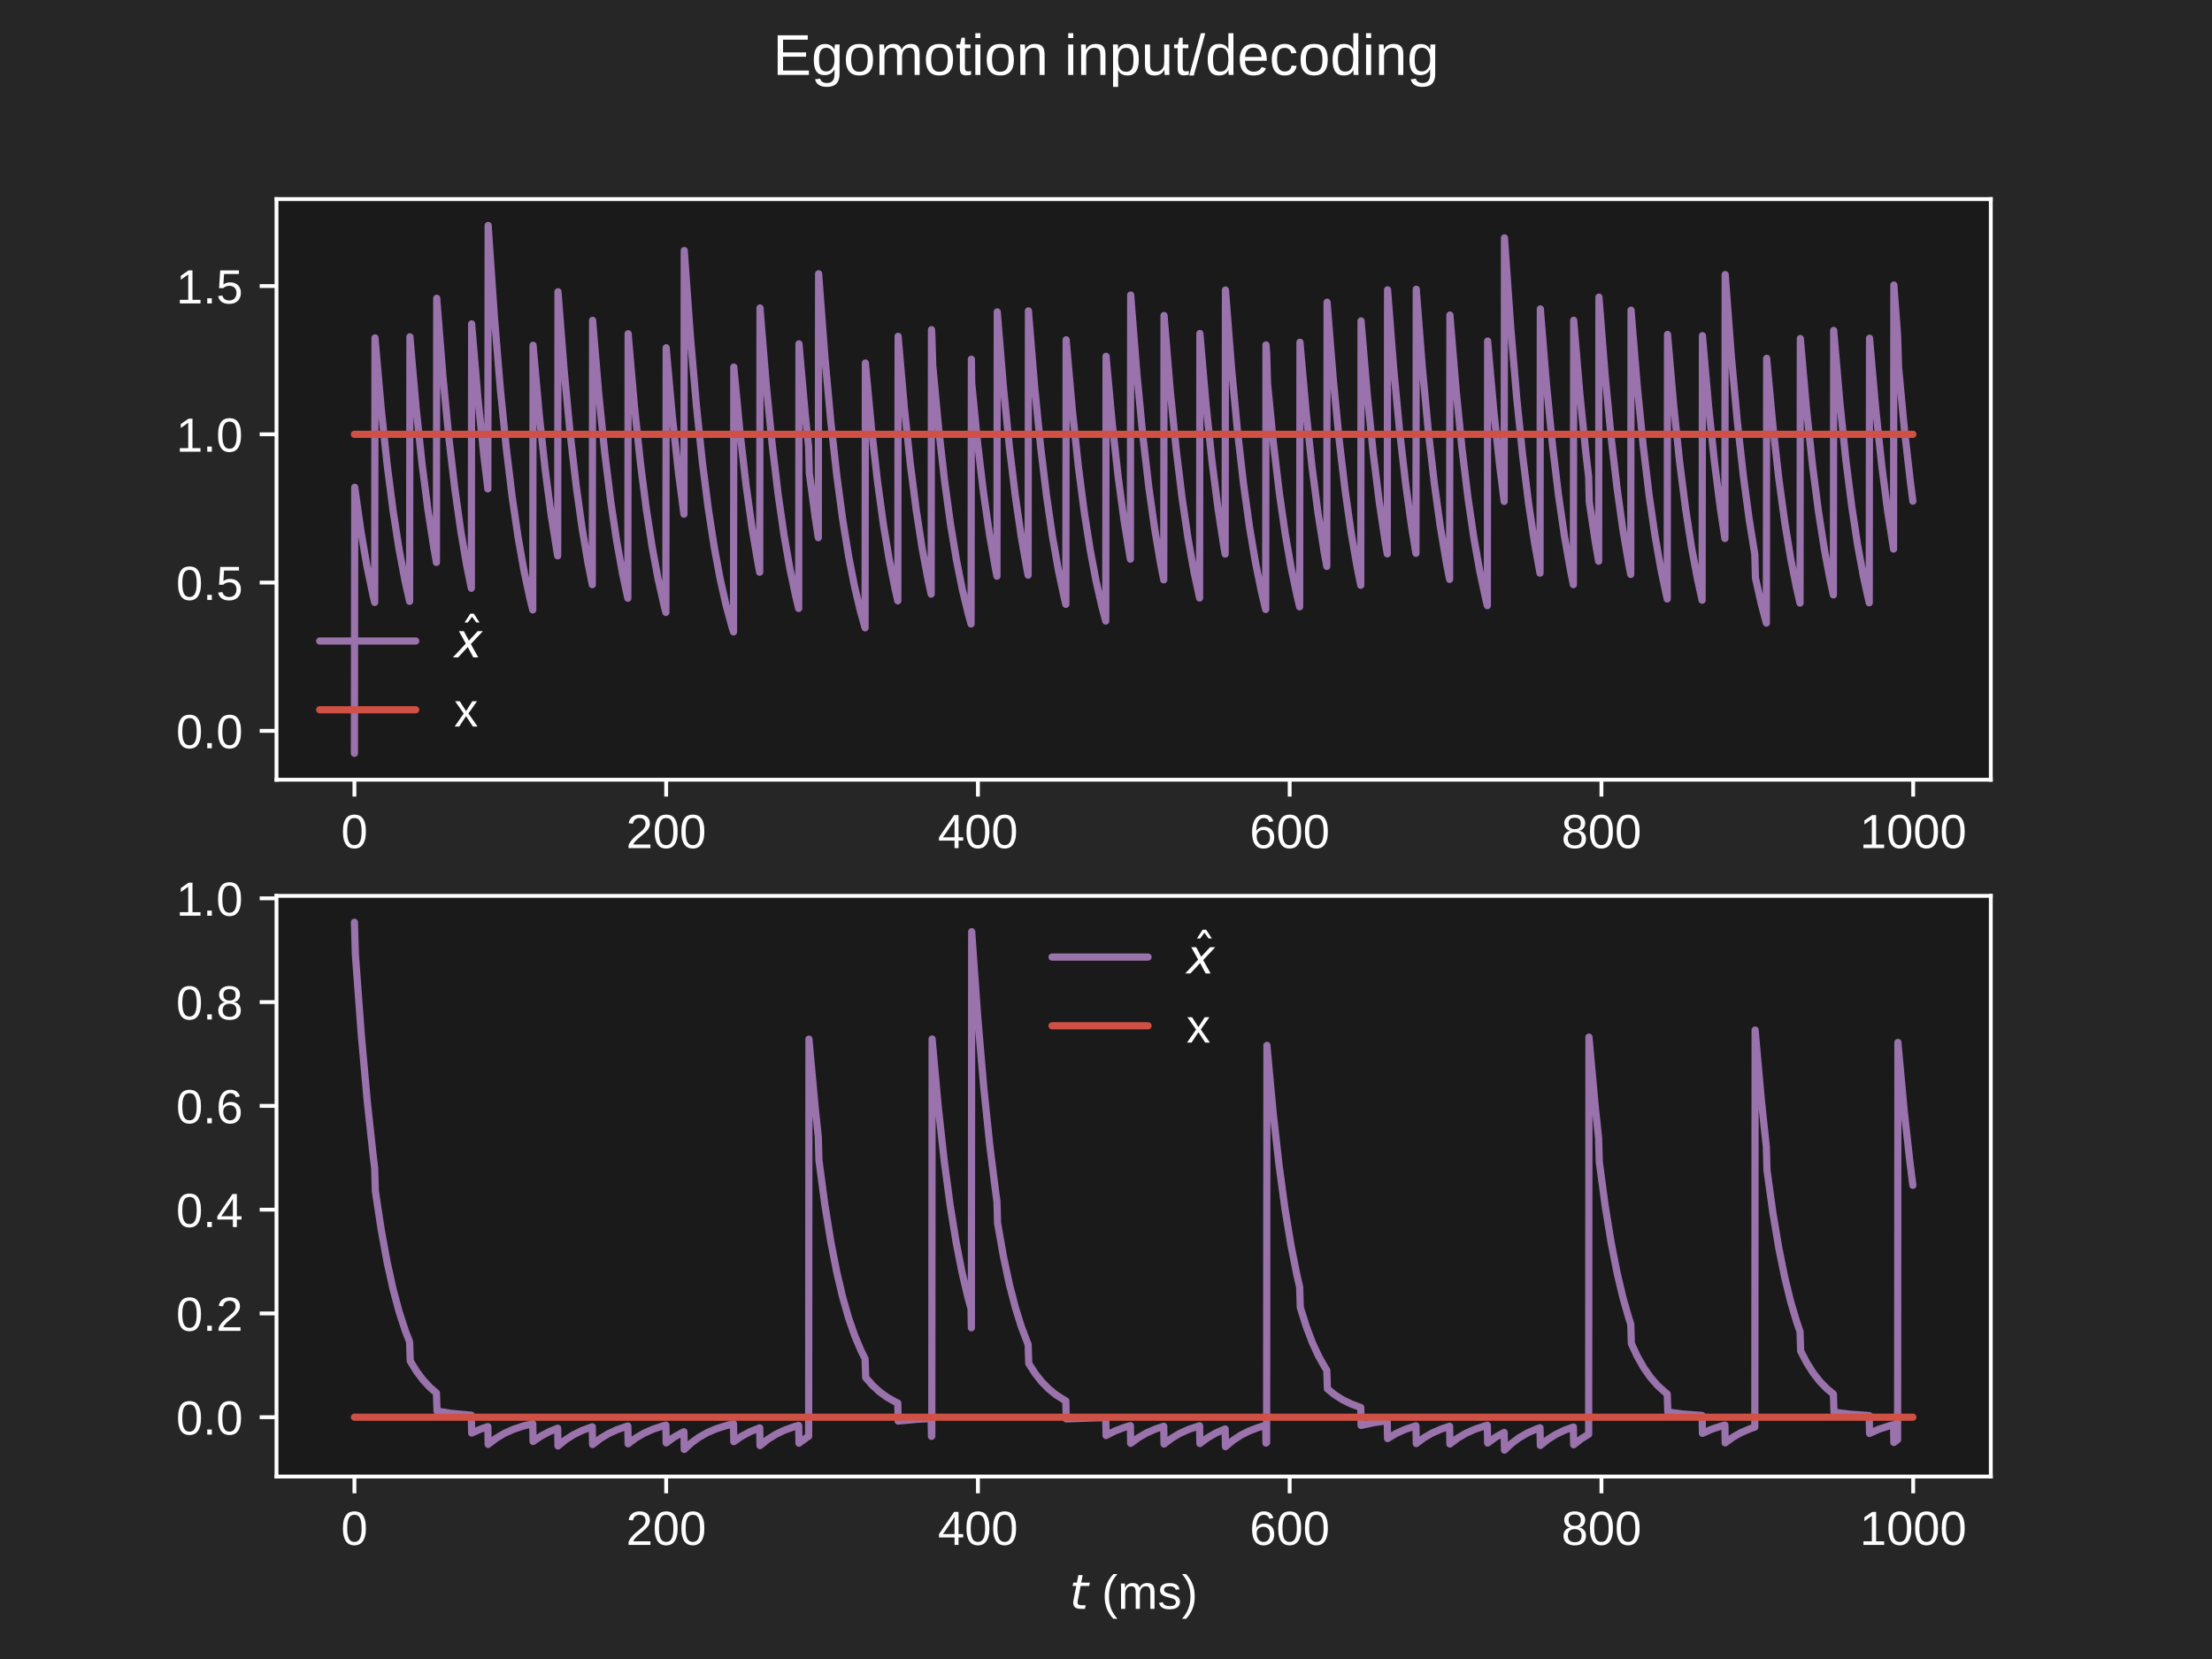 <?xml version="1.0" encoding="utf-8" standalone="no"?>
<!DOCTYPE svg PUBLIC "-//W3C//DTD SVG 1.1//EN"
  "http://www.w3.org/Graphics/SVG/1.1/DTD/svg11.dtd">
<!-- Created with matplotlib (https://matplotlib.org/) -->
<svg height="345.6pt" version="1.1" viewBox="0 0 460.8 345.6" width="460.8pt" xmlns="http://www.w3.org/2000/svg" xmlns:xlink="http://www.w3.org/1999/xlink">
 <defs>
  <style type="text/css">*{stroke-linecap:butt;stroke-linejoin:round;}</style>
 </defs>
 <g id="figure_1">
  <g id="patch_1">
   <path d="M 0 345.6 
L 460.8 345.6 
L 460.8 0 
L 0 0 
z
" style="fill:#262626;"/>
  </g>
  <g id="axes_1">
   <g id="patch_2">
    <path d="M 57.6 162.432 
L 414.72 162.432 
L 414.72 41.472 
L 57.6 41.472 
z
" style="fill:#1a1a1a;"/>
   </g>
   <g id="matplotlib.axis_1">
    <g id="xtick_1">
     <g id="line2d_1">
      <defs>
       <path d="M 0 0 
L 0 3.5 
" id="me1274cab6a" style="stroke:#ffffff;stroke-width:0.8;"/>
      </defs>
      <g>
       <use style="fill:#ffffff;stroke:#ffffff;stroke-width:0.8;" x="73.833" xlink:href="#me1274cab6a" y="162.432"/>
      </g>
     </g>
     <g id="text_1">
      <!-- 0 -->
      <g style="fill:#ffffff;" transform="translate(71.052 176.679)scale(0.1 -0.1)">
       <defs>
        <path d="M 51.703 34.422 
Q 51.703 24.516 49.828 17.75 
Q 47.953 10.984 44.703 6.812 
Q 41.453 2.641 37.062 0.828 
Q 32.672 -0.984 27.688 -0.984 
Q 22.656 -0.984 18.312 0.828 
Q 13.969 2.641 10.766 6.781 
Q 7.562 10.938 5.734 17.703 
Q 3.906 24.469 3.906 34.422 
Q 3.906 44.828 5.734 51.641 
Q 7.562 58.453 10.781 62.5 
Q 14.016 66.547 18.406 68.188 
Q 22.797 69.828 27.984 69.828 
Q 32.906 69.828 37.219 68.188 
Q 41.547 66.547 44.766 62.5 
Q 48 58.453 49.844 51.641 
Q 51.703 44.828 51.703 34.422 
z
M 42.781 34.422 
Q 42.781 42.625 41.797 48.062 
Q 40.828 53.516 38.922 56.766 
Q 37.016 60.016 34.25 61.359 
Q 31.5 62.703 27.984 62.703 
Q 24.266 62.703 21.438 61.328 
Q 18.609 59.969 16.672 56.719 
Q 14.75 53.469 13.766 48.016 
Q 12.797 42.578 12.797 34.422 
Q 12.797 26.516 13.797 21.094 
Q 14.797 15.672 16.719 12.375 
Q 18.656 9.078 21.438 7.641 
Q 24.219 6.203 27.781 6.203 
Q 31.25 6.203 34.031 7.641 
Q 36.812 9.078 38.734 12.375 
Q 40.672 15.672 41.719 21.094 
Q 42.781 26.516 42.781 34.422 
z
" id="LiberationSans-48"/>
       </defs>
       <use xlink:href="#LiberationSans-48"/>
      </g>
     </g>
    </g>
    <g id="xtick_2">
     <g id="line2d_2">
      <g>
       <use style="fill:#ffffff;stroke:#ffffff;stroke-width:0.8;" x="138.777" xlink:href="#me1274cab6a" y="162.432"/>
      </g>
     </g>
     <g id="text_2">
      <!-- 200 -->
      <g style="fill:#ffffff;" transform="translate(130.435 176.679)scale(0.1 -0.1)">
       <defs>
        <path d="M 5.031 0 
L 5.031 6.203 
Q 7.516 11.922 11.109 16.281 
Q 14.703 20.656 18.656 24.188 
Q 22.609 27.734 26.484 30.766 
Q 30.375 33.797 33.5 36.812 
Q 36.625 39.844 38.547 43.156 
Q 40.484 46.484 40.484 50.688 
Q 40.484 53.609 39.594 55.828 
Q 38.719 58.062 37.062 59.562 
Q 35.406 61.078 33.078 61.828 
Q 30.766 62.594 27.938 62.594 
Q 25.297 62.594 22.969 61.859 
Q 20.656 61.141 18.844 59.672 
Q 17.047 58.203 15.891 56.031 
Q 14.75 53.859 14.406 50.984 
L 5.422 51.812 
Q 5.859 55.516 7.469 58.781 
Q 9.078 62.062 11.906 64.531 
Q 14.75 67 18.719 68.406 
Q 22.703 69.828 27.938 69.828 
Q 33.062 69.828 37.062 68.609 
Q 41.062 67.391 43.812 64.984 
Q 46.578 62.594 48.047 59.078 
Q 49.516 55.562 49.516 50.984 
Q 49.516 47.516 48.266 44.391 
Q 47.016 41.266 44.938 38.422 
Q 42.875 35.594 40.141 32.953 
Q 37.406 30.328 34.422 27.812 
Q 31.453 25.297 28.422 22.828 
Q 25.391 20.359 22.719 17.859 
Q 20.062 15.375 17.969 12.812 
Q 15.875 10.25 14.703 7.469 
L 50.594 7.469 
L 50.594 0 
z
" id="LiberationSans-50"/>
       </defs>
       <use xlink:href="#LiberationSans-50"/>
       <use x="55.615" xlink:href="#LiberationSans-48"/>
       <use x="111.23" xlink:href="#LiberationSans-48"/>
      </g>
     </g>
    </g>
    <g id="xtick_3">
     <g id="line2d_3">
      <g>
       <use style="fill:#ffffff;stroke:#ffffff;stroke-width:0.8;" x="203.721" xlink:href="#me1274cab6a" y="162.432"/>
      </g>
     </g>
     <g id="text_3">
      <!-- 400 -->
      <g style="fill:#ffffff;" transform="translate(195.379 176.679)scale(0.1 -0.1)">
       <defs>
        <path d="M 43.016 15.578 
L 43.016 0 
L 34.719 0 
L 34.719 15.578 
L 2.297 15.578 
L 2.297 22.406 
L 33.797 68.797 
L 43.016 68.797 
L 43.016 22.516 
L 52.688 22.516 
L 52.688 15.578 
z
M 34.719 58.891 
Q 34.625 58.641 34.234 57.938 
Q 33.844 57.234 33.344 56.344 
Q 32.859 55.469 32.344 54.562 
Q 31.844 53.656 31.453 53.078 
L 13.812 27.094 
Q 13.578 26.703 13.109 26.062 
Q 12.641 25.438 12.156 24.781 
Q 11.672 24.125 11.172 23.484 
Q 10.688 22.859 10.406 22.516 
L 34.719 22.516 
z
" id="LiberationSans-52"/>
       </defs>
       <use xlink:href="#LiberationSans-52"/>
       <use x="55.615" xlink:href="#LiberationSans-48"/>
       <use x="111.23" xlink:href="#LiberationSans-48"/>
      </g>
     </g>
    </g>
    <g id="xtick_4">
     <g id="line2d_4">
      <g>
       <use style="fill:#ffffff;stroke:#ffffff;stroke-width:0.8;" x="268.664" xlink:href="#me1274cab6a" y="162.432"/>
      </g>
     </g>
     <g id="text_4">
      <!-- 600 -->
      <g style="fill:#ffffff;" transform="translate(260.323 176.679)scale(0.1 -0.1)">
       <defs>
        <path d="M 51.219 22.516 
Q 51.219 17.328 49.781 13 
Q 48.344 8.688 45.531 5.578 
Q 42.719 2.484 38.562 0.75 
Q 34.422 -0.984 29 -0.984 
Q 23 -0.984 18.5 1.312 
Q 14.016 3.609 11.031 7.922 
Q 8.062 12.25 6.562 18.531 
Q 5.078 24.812 5.078 32.812 
Q 5.078 42 6.766 48.922 
Q 8.453 55.859 11.625 60.5 
Q 14.797 65.141 19.359 67.484 
Q 23.922 69.828 29.688 69.828 
Q 33.203 69.828 36.281 69.094 
Q 39.359 68.359 41.875 66.719 
Q 44.391 65.094 46.281 62.406 
Q 48.188 59.719 49.312 55.812 
L 40.922 54.297 
Q 39.547 58.734 36.547 60.719 
Q 33.547 62.703 29.594 62.703 
Q 25.984 62.703 23.047 60.984 
Q 20.125 59.281 18.062 55.875 
Q 16.016 52.484 14.906 47.359 
Q 13.812 42.234 13.812 35.406 
Q 16.219 39.844 20.562 42.156 
Q 24.906 44.484 30.516 44.484 
Q 35.203 44.484 39.016 42.969 
Q 42.828 41.453 45.531 38.594 
Q 48.25 35.75 49.734 31.672 
Q 51.219 27.594 51.219 22.516 
z
M 42.281 22.125 
Q 42.281 25.688 41.406 28.562 
Q 40.531 31.453 38.766 33.469 
Q 37.016 35.5 34.422 36.594 
Q 31.844 37.703 28.422 37.703 
Q 26.031 37.703 23.578 36.984 
Q 21.141 36.281 19.156 34.688 
Q 17.188 33.109 15.938 30.516 
Q 14.703 27.938 14.703 24.219 
Q 14.703 20.406 15.672 17.109 
Q 16.656 13.812 18.484 11.375 
Q 20.312 8.938 22.891 7.516 
Q 25.484 6.109 28.719 6.109 
Q 31.891 6.109 34.406 7.203 
Q 36.922 8.297 38.672 10.375 
Q 40.438 12.453 41.359 15.422 
Q 42.281 18.406 42.281 22.125 
z
" id="LiberationSans-54"/>
       </defs>
       <use xlink:href="#LiberationSans-54"/>
       <use x="55.615" xlink:href="#LiberationSans-48"/>
       <use x="111.23" xlink:href="#LiberationSans-48"/>
      </g>
     </g>
    </g>
    <g id="xtick_5">
     <g id="line2d_5">
      <g>
       <use style="fill:#ffffff;stroke:#ffffff;stroke-width:0.8;" x="333.608" xlink:href="#me1274cab6a" y="162.432"/>
      </g>
     </g>
     <g id="text_5">
      <!-- 800 -->
      <g style="fill:#ffffff;" transform="translate(325.267 176.679)scale(0.1 -0.1)">
       <defs>
        <path d="M 51.266 19.188 
Q 51.266 14.797 49.875 11.109 
Q 48.484 7.422 45.625 4.734 
Q 42.781 2.047 38.328 0.531 
Q 33.891 -0.984 27.828 -0.984 
Q 21.781 -0.984 17.359 0.531 
Q 12.938 2.047 10.031 4.703 
Q 7.125 7.375 5.734 11.062 
Q 4.344 14.75 4.344 19.094 
Q 4.344 22.859 5.484 25.781 
Q 6.641 28.719 8.562 30.828 
Q 10.5 32.953 12.969 34.25 
Q 15.438 35.547 18.062 35.984 
L 18.062 36.188 
Q 15.188 36.859 12.906 38.375 
Q 10.641 39.891 9.094 42.016 
Q 7.562 44.141 6.75 46.719 
Q 5.953 49.312 5.953 52.203 
Q 5.953 55.812 7.344 59 
Q 8.734 62.203 11.469 64.625 
Q 14.203 67.047 18.25 68.438 
Q 22.312 69.828 27.641 69.828 
Q 33.25 69.828 37.375 68.406 
Q 41.5 67 44.203 64.578 
Q 46.922 62.156 48.234 58.938 
Q 49.562 55.719 49.562 52.094 
Q 49.562 49.266 48.75 46.672 
Q 47.953 44.094 46.406 41.969 
Q 44.875 39.844 42.594 38.344 
Q 40.328 36.859 37.359 36.281 
L 37.359 36.078 
Q 40.328 35.594 42.859 34.297 
Q 45.406 33.016 47.266 30.891 
Q 49.125 28.766 50.188 25.828 
Q 51.266 22.906 51.266 19.188 
z
M 40.438 51.609 
Q 40.438 54.203 39.766 56.344 
Q 39.109 58.5 37.594 60.031 
Q 36.078 61.578 33.641 62.422 
Q 31.203 63.281 27.641 63.281 
Q 24.172 63.281 21.781 62.422 
Q 19.391 61.578 17.844 60.031 
Q 16.312 58.5 15.625 56.344 
Q 14.938 54.203 14.938 51.609 
Q 14.938 49.562 15.469 47.406 
Q 16.016 45.266 17.422 43.5 
Q 18.844 41.75 21.328 40.625 
Q 23.828 39.5 27.734 39.5 
Q 31.891 39.5 34.406 40.625 
Q 36.922 41.75 38.25 43.5 
Q 39.594 45.266 40.016 47.406 
Q 40.438 49.562 40.438 51.609 
z
M 42.141 20.016 
Q 42.141 22.516 41.453 24.828 
Q 40.766 27.156 39.109 28.938 
Q 37.453 30.719 34.641 31.812 
Q 31.844 32.906 27.641 32.906 
Q 23.781 32.906 21.062 31.812 
Q 18.359 30.719 16.672 28.906 
Q 14.984 27.094 14.203 24.719 
Q 13.422 22.359 13.422 19.828 
Q 13.422 16.656 14.203 14.031 
Q 14.984 11.422 16.688 9.547 
Q 18.406 7.672 21.188 6.641 
Q 23.969 5.609 27.938 5.609 
Q 31.938 5.609 34.672 6.641 
Q 37.406 7.672 39.062 9.547 
Q 40.719 11.422 41.422 14.078 
Q 42.141 16.75 42.141 20.016 
z
" id="LiberationSans-56"/>
       </defs>
       <use xlink:href="#LiberationSans-56"/>
       <use x="55.615" xlink:href="#LiberationSans-48"/>
       <use x="111.23" xlink:href="#LiberationSans-48"/>
      </g>
     </g>
    </g>
    <g id="xtick_6">
     <g id="line2d_6">
      <g>
       <use style="fill:#ffffff;stroke:#ffffff;stroke-width:0.8;" x="398.552" xlink:href="#me1274cab6a" y="162.432"/>
      </g>
     </g>
     <g id="text_6">
      <!-- 1000 -->
      <g style="fill:#ffffff;" transform="translate(387.43 176.679)scale(0.1 -0.1)">
       <defs>
        <path d="M 7.625 0 
L 7.625 7.469 
L 25.141 7.469 
L 25.141 60.406 
L 9.625 49.312 
L 9.625 57.625 
L 25.875 68.797 
L 33.984 68.797 
L 33.984 7.469 
L 50.734 7.469 
L 50.734 0 
z
" id="LiberationSans-49"/>
       </defs>
       <use xlink:href="#LiberationSans-49"/>
       <use x="55.615" xlink:href="#LiberationSans-48"/>
       <use x="111.23" xlink:href="#LiberationSans-48"/>
       <use x="166.846" xlink:href="#LiberationSans-48"/>
      </g>
     </g>
    </g>
   </g>
   <g id="matplotlib.axis_2">
    <g id="ytick_1">
     <g id="line2d_7">
      <defs>
       <path d="M 0 0 
L -3.5 0 
" id="mf406b248f5" style="stroke:#ffffff;stroke-width:0.8;"/>
      </defs>
      <g>
       <use style="fill:#ffffff;stroke:#ffffff;stroke-width:0.8;" x="57.6" xlink:href="#mf406b248f5" y="152.249"/>
      </g>
     </g>
     <g id="text_7">
      <!-- 0.0 -->
      <g style="fill:#ffffff;" transform="translate(36.7 155.872)scale(0.1 -0.1)">
       <defs>
        <path d="M 9.125 0 
L 9.125 10.688 
L 18.656 10.688 
L 18.656 0 
z
" id="LiberationSans-46"/>
       </defs>
       <use xlink:href="#LiberationSans-48"/>
       <use x="55.615" xlink:href="#LiberationSans-46"/>
       <use x="83.398" xlink:href="#LiberationSans-48"/>
      </g>
     </g>
    </g>
    <g id="ytick_2">
     <g id="line2d_8">
      <g>
       <use style="fill:#ffffff;stroke:#ffffff;stroke-width:0.8;" x="57.6" xlink:href="#mf406b248f5" y="121.361"/>
      </g>
     </g>
     <g id="text_8">
      <!-- 0.5 -->
      <g style="fill:#ffffff;" transform="translate(36.7 124.985)scale(0.1 -0.1)">
       <defs>
        <path d="M 51.422 22.406 
Q 51.422 17.234 49.859 12.938 
Q 48.297 8.641 45.219 5.531 
Q 42.141 2.438 37.578 0.719 
Q 33.016 -0.984 27 -0.984 
Q 21.578 -0.984 17.547 0.281 
Q 13.531 1.562 10.734 3.781 
Q 7.953 6 6.312 8.984 
Q 4.688 11.969 4 15.375 
L 12.891 16.406 
Q 13.422 14.453 14.391 12.625 
Q 15.375 10.797 17.062 9.344 
Q 18.75 7.906 21.219 7.047 
Q 23.688 6.203 27.203 6.203 
Q 30.609 6.203 33.391 7.25 
Q 36.188 8.297 38.156 10.344 
Q 40.141 12.406 41.203 15.375 
Q 42.281 18.359 42.281 22.219 
Q 42.281 25.391 41.25 28.047 
Q 40.234 30.719 38.328 32.641 
Q 36.422 34.578 33.656 35.641 
Q 30.906 36.719 27.391 36.719 
Q 25.203 36.719 23.344 36.328 
Q 21.484 35.938 19.891 35.25 
Q 18.312 34.578 17.016 33.672 
Q 15.719 32.766 14.594 31.781 
L 6 31.781 
L 8.297 68.797 
L 47.406 68.797 
L 47.406 61.328 
L 16.312 61.328 
L 14.984 39.5 
Q 17.328 41.312 20.844 42.594 
Q 24.359 43.891 29.203 43.891 
Q 34.328 43.891 38.422 42.328 
Q 42.531 40.766 45.406 37.906 
Q 48.297 35.062 49.859 31.109 
Q 51.422 27.156 51.422 22.406 
z
" id="LiberationSans-53"/>
       </defs>
       <use xlink:href="#LiberationSans-48"/>
       <use x="55.615" xlink:href="#LiberationSans-46"/>
       <use x="83.398" xlink:href="#LiberationSans-53"/>
      </g>
     </g>
    </g>
    <g id="ytick_3">
     <g id="line2d_9">
      <g>
       <use style="fill:#ffffff;stroke:#ffffff;stroke-width:0.8;" x="57.6" xlink:href="#mf406b248f5" y="90.474"/>
      </g>
     </g>
     <g id="text_9">
      <!-- 1.0 -->
      <g style="fill:#ffffff;" transform="translate(36.7 94.097)scale(0.1 -0.1)">
       <use xlink:href="#LiberationSans-49"/>
       <use x="55.615" xlink:href="#LiberationSans-46"/>
       <use x="83.398" xlink:href="#LiberationSans-48"/>
      </g>
     </g>
    </g>
    <g id="ytick_4">
     <g id="line2d_10">
      <g>
       <use style="fill:#ffffff;stroke:#ffffff;stroke-width:0.8;" x="57.6" xlink:href="#mf406b248f5" y="59.587"/>
      </g>
     </g>
     <g id="text_10">
      <!-- 1.5 -->
      <g style="fill:#ffffff;" transform="translate(36.7 63.21)scale(0.1 -0.1)">
       <use xlink:href="#LiberationSans-49"/>
       <use x="55.615" xlink:href="#LiberationSans-46"/>
       <use x="83.398" xlink:href="#LiberationSans-53"/>
      </g>
     </g>
    </g>
   </g>
   <g id="line2d_11">
    <path clip-path="url(#p39028a7573)" d="M 73.833 156.934 
L 73.898 101.51 
L 73.963 102.015 
L 75.197 110.708 
L 76.43 117.896 
L 77.664 123.84 
L 78.054 125.495 
L 78.119 70.384 
L 78.184 71.198 
L 79.418 85.223 
L 80.652 96.822 
L 81.886 106.413 
L 83.12 114.344 
L 84.354 120.903 
L 85.328 125.269 
L 85.393 70.161 
L 85.458 70.978 
L 86.692 85.041 
L 87.926 96.67 
L 89.159 106.288 
L 90.393 114.241 
L 90.913 117.163 
L 90.978 62.135 
L 91.043 63.032 
L 92.277 78.47 
L 93.511 91.237 
L 94.745 101.794 
L 95.979 110.525 
L 97.213 117.745 
L 98.187 122.551 
L 98.252 67.469 
L 98.317 68.313 
L 99.551 82.837 
L 100.784 94.848 
L 101.629 101.846 
L 101.694 46.97 
L 101.759 48.018 
L 102.993 66.054 
L 104.226 80.969 
L 105.46 93.303 
L 106.694 103.503 
L 107.928 111.938 
L 109.162 118.914 
L 110.396 124.682 
L 110.981 127.054 
L 111.046 71.928 
L 111.111 72.727 
L 112.344 86.488 
L 113.578 97.867 
L 114.812 107.277 
L 116.046 115.059 
L 116.176 115.796 
L 116.241 60.781 
L 116.306 61.691 
L 117.54 77.362 
L 118.774 90.32 
L 120.008 101.036 
L 121.242 109.898 
L 122.476 117.226 
L 123.385 121.802 
L 123.45 66.728 
L 123.515 67.579 
L 124.749 82.23 
L 125.983 94.346 
L 127.217 104.366 
L 128.451 112.651 
L 129.684 119.503 
L 130.789 124.622 
L 130.853 69.52 
L 130.918 70.344 
L 132.152 84.516 
L 133.386 96.237 
L 134.62 105.929 
L 135.854 113.944 
L 137.088 120.573 
L 138.322 126.054 
L 138.712 127.579 
L 138.777 72.448 
L 138.842 73.242 
L 140.076 86.913 
L 141.309 98.219 
L 142.478 107.119 
L 142.543 52.191 
L 142.608 53.187 
L 143.842 70.329 
L 145.076 84.504 
L 146.31 96.227 
L 147.544 105.921 
L 148.778 113.937 
L 150.012 120.567 
L 151.246 126.049 
L 152.48 130.583 
L 152.805 131.639 
L 152.869 76.467 
L 152.934 77.221 
L 154.168 90.204 
L 155.402 100.94 
L 156.636 109.819 
L 157.87 117.161 
L 158.26 119.204 
L 158.325 64.156 
L 158.39 65.033 
L 159.624 80.125 
L 160.858 92.605 
L 162.091 102.926 
L 163.325 111.461 
L 164.559 118.519 
L 165.793 124.355 
L 166.378 126.756 
L 166.443 71.633 
L 166.508 72.435 
L 167.742 86.246 
L 168.456 93.121 
L 168.586 98.468 
L 169.82 107.775 
L 170.469 112.007 
L 170.534 57.03 
L 170.599 57.978 
L 171.833 74.29 
L 173.067 87.78 
L 174.301 98.936 
L 175.535 108.161 
L 176.769 115.79 
L 178.003 122.099 
L 179.237 127.316 
L 180.211 130.789 
L 180.276 75.626 
L 180.341 76.388 
L 181.575 89.515 
L 182.809 100.37 
L 184.043 109.347 
L 185.276 116.771 
L 186.51 122.91 
L 187.03 125.166 
L 187.095 70.058 
L 187.16 70.876 
L 188.394 84.957 
L 189.628 96.601 
L 190.862 106.23 
L 192.096 114.193 
L 193.329 120.778 
L 193.979 123.773 
L 194.044 68.68 
L 194.109 69.511 
L 194.304 76.091 
L 195.538 89.27 
L 196.772 100.168 
L 198.005 109.18 
L 199.239 116.632 
L 200.473 122.795 
L 201.707 127.892 
L 202.292 129.988 
L 202.357 74.833 
L 202.422 79.822 
L 203.656 92.354 
L 204.89 102.719 
L 206.123 111.289 
L 207.357 118.377 
L 207.682 120.029 
L 207.747 64.973 
L 207.812 65.841 
L 209.046 80.793 
L 210.28 93.158 
L 211.514 103.383 
L 212.748 111.839 
L 213.982 118.831 
L 214.176 119.819 
L 214.241 64.765 
L 214.306 65.635 
L 215.54 80.623 
L 216.774 93.017 
L 218.008 103.266 
L 219.242 111.742 
L 220.476 118.752 
L 221.71 124.548 
L 222.035 125.899 
L 222.1 70.784 
L 222.165 71.595 
L 223.399 85.551 
L 224.632 97.092 
L 225.866 106.637 
L 227.1 114.529 
L 228.334 121.056 
L 229.568 126.454 
L 230.348 129.371 
L 230.412 74.221 
L 230.477 74.998 
L 231.711 88.365 
L 232.945 99.42 
L 234.179 108.561 
L 235.413 116.121 
L 235.478 116.48 
L 235.543 61.459 
L 235.608 62.363 
L 236.842 77.917 
L 238.076 90.779 
L 239.31 101.416 
L 240.544 110.212 
L 241.778 117.486 
L 242.427 120.794 
L 242.492 65.73 
L 242.557 66.591 
L 243.791 81.413 
L 245.025 93.671 
L 246.259 103.807 
L 247.493 112.189 
L 248.727 119.121 
L 249.896 124.578 
L 249.961 69.477 
L 250.026 70.3 
L 251.259 84.481 
L 252.493 96.207 
L 253.727 105.905 
L 254.961 113.924 
L 255.221 115.427 
L 255.286 60.416 
L 255.351 61.33 
L 256.585 77.063 
L 257.819 90.073 
L 259.053 100.832 
L 260.287 109.729 
L 261.521 117.087 
L 262.755 123.171 
L 263.664 126.97 
L 263.729 71.844 
L 263.794 72.644 
L 263.859 73.436 
L 264.053 79.901 
L 265.287 92.42 
L 266.521 102.773 
L 267.755 111.334 
L 268.989 118.414 
L 270.223 124.269 
L 270.743 126.42 
L 270.808 71.3 
L 270.873 72.105 
L 272.106 85.973 
L 273.34 97.442 
L 274.574 106.926 
L 275.808 114.768 
L 276.393 117.994 
L 276.458 62.958 
L 276.523 63.846 
L 277.757 79.144 
L 278.991 91.794 
L 280.224 102.255 
L 281.458 110.906 
L 282.692 118.06 
L 283.472 121.926 
L 283.537 66.851 
L 283.602 67.7 
L 284.835 82.331 
L 286.069 94.429 
L 287.303 104.434 
L 288.537 112.708 
L 288.992 115.381 
L 289.057 60.371 
L 289.122 61.285 
L 290.356 77.026 
L 291.59 90.042 
L 292.824 100.807 
L 294.057 109.708 
L 294.967 115.266 
L 295.032 60.257 
L 295.097 61.172 
L 296.331 76.932 
L 297.564 89.965 
L 298.798 100.742 
L 300.032 109.655 
L 301.266 117.026 
L 301.981 120.695 
L 302.046 65.632 
L 302.111 66.493 
L 303.344 81.333 
L 304.578 93.604 
L 305.812 103.752 
L 307.046 112.144 
L 308.28 119.084 
L 309.514 124.822 
L 309.839 126.16 
L 309.904 71.043 
L 309.969 71.851 
L 311.203 85.763 
L 312.437 97.268 
L 313.346 104.45 
L 313.411 49.549 
L 313.476 50.571 
L 314.71 68.165 
L 315.944 82.715 
L 317.178 94.747 
L 318.411 104.697 
L 319.645 112.926 
L 320.814 119.403 
L 320.879 64.353 
L 320.944 65.228 
L 322.178 80.286 
L 323.412 92.738 
L 324.646 103.036 
L 325.88 111.552 
L 327.114 118.594 
L 327.763 121.797 
L 327.828 66.723 
L 327.893 67.574 
L 329.127 82.226 
L 330.361 94.343 
L 330.946 99.327 
L 331.076 104.551 
L 332.309 112.805 
L 333.024 116.913 
L 333.089 61.888 
L 333.154 62.787 
L 334.388 78.268 
L 335.622 91.069 
L 336.856 101.656 
L 338.089 110.41 
L 339.323 117.65 
L 339.713 119.665 
L 339.778 64.612 
L 339.843 65.484 
L 341.077 80.498 
L 342.311 92.914 
L 343.545 103.181 
L 344.779 111.672 
L 346.013 118.693 
L 347.247 124.5 
L 347.311 124.776 
L 347.376 69.672 
L 347.441 70.494 
L 348.675 84.641 
L 349.909 96.34 
L 351.143 106.014 
L 352.377 114.015 
L 353.611 120.631 
L 354.585 125.035 
L 354.65 69.929 
L 354.715 70.748 
L 355.949 84.851 
L 357.183 96.513 
L 358.417 106.158 
L 359.326 112.179 
L 359.391 57.201 
L 359.456 58.147 
L 360.69 74.43 
L 361.924 87.896 
L 363.158 99.031 
L 364.392 108.24 
L 365.561 115.49 
L 365.691 120.394 
L 366.925 125.906 
L 367.964 129.801 
L 368.029 74.647 
L 368.094 75.42 
L 369.327 88.714 
L 370.561 99.708 
L 371.795 108.8 
L 373.029 116.318 
L 374.263 122.536 
L 374.978 125.631 
L 375.043 70.519 
L 375.107 71.332 
L 376.341 85.334 
L 377.575 96.913 
L 378.809 106.488 
L 380.043 114.406 
L 381.277 120.955 
L 381.927 123.933 
L 381.992 68.838 
L 382.056 69.667 
L 383.29 83.957 
L 384.524 95.775 
L 385.758 105.547 
L 386.992 113.628 
L 388.226 120.311 
L 389.395 125.572 
L 389.46 70.461 
L 389.525 71.274 
L 390.759 85.286 
L 391.993 96.873 
L 393.227 106.456 
L 394.461 114.38 
L 394.526 59.38 
L 394.591 60.304 
L 395.305 69.881 
L 395.5 76.45 
L 396.734 89.567 
L 397.968 100.413 
L 398.487 104.398 
L 398.487 104.398 
" style="fill:none;stroke:#9a72ac;stroke-linecap:round;stroke-width:1.5;"/>
   </g>
   <g id="line2d_12">
    <path clip-path="url(#p39028a7573)" d="M 73.833 90.474 
L 398.487 90.474 
L 398.487 90.474 
" style="fill:none;stroke:#cf5044;stroke-linecap:round;stroke-width:1.5;"/>
   </g>
   <g id="patch_3">
    <path d="M 57.6 162.432 
L 57.6 41.472 
" style="fill:none;stroke:#ffffff;stroke-linecap:square;stroke-linejoin:miter;stroke-width:0.8;"/>
   </g>
   <g id="patch_4">
    <path d="M 414.72 162.432 
L 414.72 41.472 
" style="fill:none;stroke:#ffffff;stroke-linecap:square;stroke-linejoin:miter;stroke-width:0.8;"/>
   </g>
   <g id="patch_5">
    <path d="M 57.6 162.432 
L 414.72 162.432 
" style="fill:none;stroke:#ffffff;stroke-linecap:square;stroke-linejoin:miter;stroke-width:0.8;"/>
   </g>
   <g id="patch_6">
    <path d="M 57.6 41.472 
L 414.72 41.472 
" style="fill:none;stroke:#ffffff;stroke-linecap:square;stroke-linejoin:miter;stroke-width:0.8;"/>
   </g>
   <g id="legend_1">
    <g id="line2d_13">
     <path d="M 66.6 133.535 
L 86.6 133.535 
" style="fill:none;stroke:#9a72ac;stroke-linecap:round;stroke-width:1.5;"/>
    </g>
    <g id="line2d_14"/>
    <g id="text_11">
     <!-- $\hat{x}$ -->
     <g style="fill:#ffffff;" transform="translate(94.6 137.035)scale(0.1 -0.1)">
      <defs>
       <path d="M -28.609 79.984 
L -21.391 79.984 
L -9.422 61.625 
L -16.219 61.625 
L -25 73.578 
L -33.797 61.625 
L -40.578 61.625 
z
M -25 56 
z
" id="DejaVuSans-770"/>
       <path d="M 60.016 54.688 
L 34.906 27.875 
L 50.297 0 
L 39.984 0 
L 28.422 21.688 
L 8.297 0 
L -2.594 0 
L 24.312 28.812 
L 10.016 54.688 
L 20.312 54.688 
L 30.812 34.906 
L 49.125 54.688 
z
" id="DejaVuSans-Oblique-120"/>
      </defs>
      <use transform="translate(62.373 12.016)" xlink:href="#DejaVuSans-770"/>
      <use transform="translate(0 0.828)" xlink:href="#DejaVuSans-Oblique-120"/>
     </g>
    </g>
    <g id="line2d_15">
     <path d="M 66.6 147.857 
L 86.6 147.857 
" style="fill:none;stroke:#cf5044;stroke-linecap:round;stroke-width:1.5;"/>
    </g>
    <g id="line2d_16"/>
    <g id="text_12">
     <!-- x -->
     <g style="fill:#ffffff;" transform="translate(94.6 151.357)scale(0.1 -0.1)">
      <defs>
       <path d="M 39.109 0 
L 24.906 21.688 
L 10.594 0 
L 1.125 0 
L 19.922 27.156 
L 2 52.828 
L 11.719 52.828 
L 24.906 32.281 
L 37.984 52.828 
L 47.797 52.828 
L 29.891 27.25 
L 48.922 0 
z
" id="LiberationSans-120"/>
      </defs>
      <use xlink:href="#LiberationSans-120"/>
     </g>
    </g>
   </g>
  </g>
  <g id="axes_2">
   <g id="patch_7">
    <path d="M 57.6 307.584 
L 414.72 307.584 
L 414.72 186.624 
L 57.6 186.624 
z
" style="fill:#1a1a1a;"/>
   </g>
   <g id="matplotlib.axis_3">
    <g id="xtick_7">
     <g id="line2d_17">
      <g>
       <use style="fill:#ffffff;stroke:#ffffff;stroke-width:0.8;" x="73.833" xlink:href="#me1274cab6a" y="307.584"/>
      </g>
     </g>
     <g id="text_13">
      <!-- 0 -->
      <g style="fill:#ffffff;" transform="translate(71.052 321.831)scale(0.1 -0.1)">
       <use xlink:href="#LiberationSans-48"/>
      </g>
     </g>
    </g>
    <g id="xtick_8">
     <g id="line2d_18">
      <g>
       <use style="fill:#ffffff;stroke:#ffffff;stroke-width:0.8;" x="138.777" xlink:href="#me1274cab6a" y="307.584"/>
      </g>
     </g>
     <g id="text_14">
      <!-- 200 -->
      <g style="fill:#ffffff;" transform="translate(130.435 321.831)scale(0.1 -0.1)">
       <use xlink:href="#LiberationSans-50"/>
       <use x="55.615" xlink:href="#LiberationSans-48"/>
       <use x="111.23" xlink:href="#LiberationSans-48"/>
      </g>
     </g>
    </g>
    <g id="xtick_9">
     <g id="line2d_19">
      <g>
       <use style="fill:#ffffff;stroke:#ffffff;stroke-width:0.8;" x="203.721" xlink:href="#me1274cab6a" y="307.584"/>
      </g>
     </g>
     <g id="text_15">
      <!-- 400 -->
      <g style="fill:#ffffff;" transform="translate(195.379 321.831)scale(0.1 -0.1)">
       <use xlink:href="#LiberationSans-52"/>
       <use x="55.615" xlink:href="#LiberationSans-48"/>
       <use x="111.23" xlink:href="#LiberationSans-48"/>
      </g>
     </g>
    </g>
    <g id="xtick_10">
     <g id="line2d_20">
      <g>
       <use style="fill:#ffffff;stroke:#ffffff;stroke-width:0.8;" x="268.664" xlink:href="#me1274cab6a" y="307.584"/>
      </g>
     </g>
     <g id="text_16">
      <!-- 600 -->
      <g style="fill:#ffffff;" transform="translate(260.323 321.831)scale(0.1 -0.1)">
       <use xlink:href="#LiberationSans-54"/>
       <use x="55.615" xlink:href="#LiberationSans-48"/>
       <use x="111.23" xlink:href="#LiberationSans-48"/>
      </g>
     </g>
    </g>
    <g id="xtick_11">
     <g id="line2d_21">
      <g>
       <use style="fill:#ffffff;stroke:#ffffff;stroke-width:0.8;" x="333.608" xlink:href="#me1274cab6a" y="307.584"/>
      </g>
     </g>
     <g id="text_17">
      <!-- 800 -->
      <g style="fill:#ffffff;" transform="translate(325.267 321.831)scale(0.1 -0.1)">
       <use xlink:href="#LiberationSans-56"/>
       <use x="55.615" xlink:href="#LiberationSans-48"/>
       <use x="111.23" xlink:href="#LiberationSans-48"/>
      </g>
     </g>
    </g>
    <g id="xtick_12">
     <g id="line2d_22">
      <g>
       <use style="fill:#ffffff;stroke:#ffffff;stroke-width:0.8;" x="398.552" xlink:href="#me1274cab6a" y="307.584"/>
      </g>
     </g>
     <g id="text_18">
      <!-- 1000 -->
      <g style="fill:#ffffff;" transform="translate(387.43 321.831)scale(0.1 -0.1)">
       <use xlink:href="#LiberationSans-49"/>
       <use x="55.615" xlink:href="#LiberationSans-48"/>
       <use x="111.23" xlink:href="#LiberationSans-48"/>
       <use x="166.846" xlink:href="#LiberationSans-48"/>
      </g>
     </g>
    </g>
    <g id="text_19">
     <!-- $t$ (ms) -->
     <g style="fill:#ffffff;" transform="translate(222.81 335.206)scale(0.1 -0.1)">
      <defs>
       <path d="M 42.281 54.688 
L 40.922 47.703 
L 23 47.703 
L 17.188 18.016 
Q 16.891 16.359 16.75 15.234 
Q 16.609 14.109 16.609 13.484 
Q 16.609 10.359 18.484 8.938 
Q 20.359 7.516 24.516 7.516 
L 33.594 7.516 
L 32.078 0 
L 23.484 0 
Q 15.484 0 11.547 3.125 
Q 7.625 6.25 7.625 12.594 
Q 7.625 13.719 7.766 15.062 
Q 7.906 16.406 8.203 18.016 
L 14.016 47.703 
L 6.391 47.703 
L 7.812 54.688 
L 15.281 54.688 
L 18.312 70.219 
L 27.297 70.219 
L 24.312 54.688 
z
" id="DejaVuSans-Oblique-116"/>
       <path id="LiberationSans-32"/>
       <path d="M 6.203 25.984 
Q 6.203 32.766 7.219 38.969 
Q 8.25 45.172 10.438 50.875 
Q 12.641 56.594 16.062 61.953 
Q 19.484 67.328 24.219 72.469 
L 32.719 72.469 
Q 28.125 67.328 24.781 61.938 
Q 21.438 56.547 19.281 50.797 
Q 17.141 45.062 16.094 38.859 
Q 15.047 32.672 15.047 25.875 
Q 15.047 19.094 16.094 12.891 
Q 17.141 6.688 19.281 0.922 
Q 21.438 -4.828 24.781 -10.203 
Q 28.125 -15.578 32.719 -20.703 
L 24.219 -20.703 
Q 19.484 -15.578 16.062 -10.203 
Q 12.641 -4.828 10.438 0.875 
Q 8.25 6.594 7.219 12.766 
Q 6.203 18.953 6.203 25.781 
z
" id="LiberationSans-40"/>
       <path d="M 37.5 0 
L 37.5 33.5 
Q 37.5 37.359 37.016 39.938 
Q 36.531 42.531 35.375 44.109 
Q 34.234 45.703 32.375 46.359 
Q 30.516 47.016 27.828 47.016 
Q 25.047 47.016 22.797 45.922 
Q 20.562 44.828 18.969 42.75 
Q 17.391 40.672 16.531 37.625 
Q 15.672 34.578 15.672 30.609 
L 15.672 0 
L 6.938 0 
L 6.938 41.547 
Q 6.938 43.219 6.906 45.047 
Q 6.891 46.875 6.828 48.5 
Q 6.781 50.141 6.734 51.312 
Q 6.688 52.484 6.641 52.828 
L 14.938 52.828 
Q 14.984 52.594 15.031 51.516 
Q 15.094 50.438 15.156 49.047 
Q 15.234 47.656 15.281 46.219 
Q 15.328 44.781 15.328 43.797 
L 15.484 43.797 
Q 16.656 46.094 18.016 47.953 
Q 19.391 49.812 21.219 51.094 
Q 23.047 52.391 25.406 53.094 
Q 27.781 53.812 30.906 53.812 
Q 36.922 53.812 40.406 51.422 
Q 43.891 49.031 45.266 43.797 
L 45.406 43.797 
Q 46.578 46.094 48.047 47.953 
Q 49.516 49.812 51.469 51.094 
Q 53.422 52.391 55.859 53.094 
Q 58.297 53.812 61.422 53.812 
Q 65.438 53.812 68.328 52.734 
Q 71.234 51.656 73.094 49.406 
Q 74.953 47.172 75.828 43.625 
Q 76.703 40.094 76.703 35.203 
L 76.703 0 
L 68.016 0 
L 68.016 33.5 
Q 68.016 37.359 67.531 39.938 
Q 67.047 42.531 65.891 44.109 
Q 64.75 45.703 62.891 46.359 
Q 61.031 47.016 58.344 47.016 
Q 55.562 47.016 53.312 45.969 
Q 51.078 44.922 49.484 42.875 
Q 47.906 40.828 47.047 37.75 
Q 46.188 34.672 46.188 30.609 
L 46.188 0 
z
" id="LiberationSans-109"/>
       <path d="M 46.391 14.594 
Q 46.391 10.891 44.938 7.984 
Q 43.5 5.078 40.766 3.094 
Q 38.031 1.125 34.047 0.062 
Q 30.078 -0.984 24.953 -0.984 
Q 20.359 -0.984 16.672 -0.266 
Q 12.984 0.438 10.203 2 
Q 7.422 3.562 5.531 6.125 
Q 3.656 8.688 2.781 12.406 
L 10.547 13.922 
Q 11.672 9.672 15.188 7.688 
Q 18.703 5.719 24.953 5.719 
Q 27.781 5.719 30.141 6.109 
Q 32.516 6.5 34.219 7.453 
Q 35.938 8.406 36.891 9.984 
Q 37.844 11.578 37.844 13.922 
Q 37.844 16.312 36.719 17.844 
Q 35.594 19.391 33.594 20.406 
Q 31.594 21.438 28.734 22.188 
Q 25.875 22.953 22.469 23.875 
Q 19.281 24.703 16.156 25.734 
Q 13.031 26.766 10.516 28.438 
Q 8.016 30.125 6.453 32.609 
Q 4.891 35.109 4.891 38.875 
Q 4.891 46.094 10.031 49.875 
Q 15.188 53.656 25.047 53.656 
Q 33.797 53.656 38.938 50.578 
Q 44.094 47.516 45.453 40.719 
L 37.547 39.75 
Q 37.109 41.797 35.938 43.188 
Q 34.766 44.578 33.109 45.438 
Q 31.453 46.297 29.375 46.656 
Q 27.297 47.016 25.047 47.016 
Q 19.094 47.016 16.25 45.203 
Q 13.422 43.406 13.422 39.75 
Q 13.422 37.594 14.469 36.203 
Q 15.531 34.812 17.406 33.859 
Q 19.281 32.906 21.922 32.203 
Q 24.562 31.5 27.734 30.719 
Q 29.828 30.172 32.031 29.562 
Q 34.234 28.953 36.297 28.094 
Q 38.375 27.25 40.203 26.094 
Q 42.047 24.953 43.406 23.344 
Q 44.781 21.734 45.578 19.578 
Q 46.391 17.438 46.391 14.594 
z
" id="LiberationSans-115"/>
       <path d="M 27.094 25.781 
Q 27.094 18.953 26.062 12.766 
Q 25.047 6.594 22.844 0.875 
Q 20.656 -4.828 17.234 -10.203 
Q 13.812 -15.578 9.078 -20.703 
L 0.594 -20.703 
Q 5.172 -15.578 8.516 -10.203 
Q 11.859 -4.828 14 0.922 
Q 16.156 6.688 17.203 12.891 
Q 18.266 19.094 18.266 25.875 
Q 18.266 32.672 17.203 38.859 
Q 16.156 45.062 14 50.797 
Q 11.859 56.547 8.516 61.938 
Q 5.172 67.328 0.594 72.469 
L 9.078 72.469 
Q 13.812 67.328 17.234 61.953 
Q 20.656 56.594 22.844 50.875 
Q 25.047 45.172 26.062 38.969 
Q 27.094 32.766 27.094 25.984 
z
" id="LiberationSans-41"/>
      </defs>
      <use transform="translate(0 0.531)" xlink:href="#DejaVuSans-Oblique-116"/>
      <use transform="translate(39.209 0.531)" xlink:href="#LiberationSans-32"/>
      <use transform="translate(66.992 0.531)" xlink:href="#LiberationSans-40"/>
      <use transform="translate(100.293 0.531)" xlink:href="#LiberationSans-109"/>
      <use transform="translate(183.594 0.531)" xlink:href="#LiberationSans-115"/>
      <use transform="translate(233.594 0.531)" xlink:href="#LiberationSans-41"/>
     </g>
    </g>
   </g>
   <g id="matplotlib.axis_4">
    <g id="ytick_5">
     <g id="line2d_23">
      <g>
       <use style="fill:#ffffff;stroke:#ffffff;stroke-width:0.8;" x="57.6" xlink:href="#mf406b248f5" y="295.231"/>
      </g>
     </g>
     <g id="text_20">
      <!-- 0.0 -->
      <g style="fill:#ffffff;" transform="translate(36.7 298.854)scale(0.1 -0.1)">
       <use xlink:href="#LiberationSans-48"/>
       <use x="55.615" xlink:href="#LiberationSans-46"/>
       <use x="83.398" xlink:href="#LiberationSans-48"/>
      </g>
     </g>
    </g>
    <g id="ytick_6">
     <g id="line2d_24">
      <g>
       <use style="fill:#ffffff;stroke:#ffffff;stroke-width:0.8;" x="57.6" xlink:href="#mf406b248f5" y="273.613"/>
      </g>
     </g>
     <g id="text_21">
      <!-- 0.2 -->
      <g style="fill:#ffffff;" transform="translate(36.7 277.236)scale(0.1 -0.1)">
       <use xlink:href="#LiberationSans-48"/>
       <use x="55.615" xlink:href="#LiberationSans-46"/>
       <use x="83.398" xlink:href="#LiberationSans-50"/>
      </g>
     </g>
    </g>
    <g id="ytick_7">
     <g id="line2d_25">
      <g>
       <use style="fill:#ffffff;stroke:#ffffff;stroke-width:0.8;" x="57.6" xlink:href="#mf406b248f5" y="251.995"/>
      </g>
     </g>
     <g id="text_22">
      <!-- 0.4 -->
      <g style="fill:#ffffff;" transform="translate(36.7 255.618)scale(0.1 -0.1)">
       <use xlink:href="#LiberationSans-48"/>
       <use x="55.615" xlink:href="#LiberationSans-46"/>
       <use x="83.398" xlink:href="#LiberationSans-52"/>
      </g>
     </g>
    </g>
    <g id="ytick_8">
     <g id="line2d_26">
      <g>
       <use style="fill:#ffffff;stroke:#ffffff;stroke-width:0.8;" x="57.6" xlink:href="#mf406b248f5" y="230.376"/>
      </g>
     </g>
     <g id="text_23">
      <!-- 0.6 -->
      <g style="fill:#ffffff;" transform="translate(36.7 234)scale(0.1 -0.1)">
       <use xlink:href="#LiberationSans-48"/>
       <use x="55.615" xlink:href="#LiberationSans-46"/>
       <use x="83.398" xlink:href="#LiberationSans-54"/>
      </g>
     </g>
    </g>
    <g id="ytick_9">
     <g id="line2d_27">
      <g>
       <use style="fill:#ffffff;stroke:#ffffff;stroke-width:0.8;" x="57.6" xlink:href="#mf406b248f5" y="208.758"/>
      </g>
     </g>
     <g id="text_24">
      <!-- 0.8 -->
      <g style="fill:#ffffff;" transform="translate(36.7 212.382)scale(0.1 -0.1)">
       <use xlink:href="#LiberationSans-48"/>
       <use x="55.615" xlink:href="#LiberationSans-46"/>
       <use x="83.398" xlink:href="#LiberationSans-56"/>
      </g>
     </g>
    </g>
    <g id="ytick_10">
     <g id="line2d_28">
      <g>
       <use style="fill:#ffffff;stroke:#ffffff;stroke-width:0.8;" x="57.6" xlink:href="#mf406b248f5" y="187.14"/>
      </g>
     </g>
     <g id="text_25">
      <!-- 1.0 -->
      <g style="fill:#ffffff;" transform="translate(36.7 190.763)scale(0.1 -0.1)">
       <use xlink:href="#LiberationSans-49"/>
       <use x="55.615" xlink:href="#LiberationSans-46"/>
       <use x="83.398" xlink:href="#LiberationSans-48"/>
      </g>
     </g>
    </g>
   </g>
   <g id="line2d_29">
    <path clip-path="url(#pd52615a56a)" d="M 73.833 192.122 
L 74.028 198.814 
L 75.261 215.498 
L 76.495 229.295 
L 77.729 240.705 
L 78.054 243.364 
L 78.184 248.072 
L 79.418 256.232 
L 80.652 262.981 
L 81.886 268.561 
L 83.12 273.176 
L 84.419 277.174 
L 85.328 279.533 
L 85.458 283.525 
L 86.757 285.647 
L 88.12 287.462 
L 89.549 288.996 
L 90.913 290.177 
L 91.043 293.958 
L 93.965 294.42 
L 97.732 294.777 
L 98.187 294.807 
L 98.252 298.53 
L 98.317 298.497 
L 100.2 297.675 
L 101.629 297.192 
L 101.694 300.891 
L 101.759 300.834 
L 103.317 299.639 
L 105.006 298.63 
L 106.889 297.774 
L 108.967 297.078 
L 110.981 296.585 
L 111.046 300.29 
L 111.111 300.24 
L 112.734 299.132 
L 114.488 298.209 
L 116.176 297.527 
L 116.241 301.222 
L 116.306 301.163 
L 117.8 299.944 
L 119.423 298.901 
L 121.242 298.005 
L 123.255 297.266 
L 123.385 297.225 
L 123.45 300.923 
L 123.515 300.867 
L 125.073 299.664 
L 126.762 298.649 
L 128.58 297.814 
L 130.659 297.107 
L 130.789 297.07 
L 130.853 300.77 
L 130.918 300.714 
L 132.477 299.544 
L 134.166 298.557 
L 136.049 297.72 
L 138.192 297.02 
L 138.712 296.883 
L 138.777 300.584 
L 138.842 300.531 
L 140.4 299.4 
L 142.089 298.446 
L 142.478 298.258 
L 142.543 301.946 
L 142.608 301.879 
L 144.102 300.513 
L 145.661 299.386 
L 147.349 298.435 
L 149.233 297.628 
L 151.376 296.955 
L 152.805 296.614 
L 152.869 300.318 
L 152.934 300.268 
L 154.558 299.154 
L 156.311 298.225 
L 158.26 297.449 
L 158.325 301.145 
L 158.39 301.086 
L 159.948 299.837 
L 161.572 298.818 
L 163.39 297.942 
L 165.404 297.22 
L 166.378 296.943 
L 166.443 300.643 
L 166.508 300.59 
L 168.066 299.446 
L 168.456 299.201 
L 168.521 216.463 
L 168.586 217.246 
L 169.82 230.741 
L 170.469 236.878 
L 170.599 241.714 
L 171.833 250.975 
L 173.067 258.633 
L 174.301 264.966 
L 175.535 270.203 
L 176.769 274.534 
L 178.068 278.286 
L 179.367 281.357 
L 180.211 283.049 
L 180.341 286.971 
L 181.769 288.602 
L 183.263 289.964 
L 184.822 291.088 
L 186.51 292.036 
L 187.03 292.282 
L 187.095 296.029 
L 187.16 296.021 
L 190.992 295.669 
L 193.979 295.508 
L 194.044 299.223 
L 194.109 299.183 
L 194.174 216.445 
L 194.239 217.229 
L 195.473 230.727 
L 196.707 241.888 
L 197.941 251.119 
L 199.174 258.752 
L 200.408 265.064 
L 201.642 270.284 
L 202.292 272.658 
L 202.357 276.601 
L 202.422 194.088 
L 202.487 195.094 
L 203.721 212.422 
L 204.954 226.751 
L 206.188 238.601 
L 207.422 248.4 
L 207.682 250.237 
L 207.812 254.809 
L 209.046 261.803 
L 210.28 267.588 
L 211.514 272.371 
L 212.748 276.327 
L 214.047 279.754 
L 214.176 280.06 
L 214.306 284.041 
L 215.67 286.161 
L 217.034 287.879 
L 218.463 289.331 
L 219.956 290.543 
L 221.58 291.58 
L 222.035 291.827 
L 222.1 295.579 
L 222.165 295.575 
L 228.204 295.367 
L 230.348 295.329 
L 230.412 299.046 
L 230.477 299.008 
L 232.231 298.114 
L 234.244 297.346 
L 235.478 296.98 
L 235.543 300.68 
L 235.608 300.626 
L 237.167 299.475 
L 238.855 298.503 
L 240.739 297.68 
L 242.427 297.119 
L 242.492 300.818 
L 242.557 300.763 
L 244.116 299.582 
L 245.804 298.586 
L 247.688 297.741 
L 249.831 297.036 
L 249.896 297.018 
L 249.961 300.718 
L 250.026 300.664 
L 251.584 299.504 
L 253.273 298.526 
L 255.156 297.697 
L 255.221 297.672 
L 255.286 301.366 
L 255.351 301.305 
L 256.845 300.057 
L 258.468 298.989 
L 260.222 298.1 
L 262.235 297.335 
L 263.664 296.92 
L 263.729 300.621 
L 263.794 300.567 
L 263.859 300.514 
L 263.924 217.763 
L 263.988 218.534 
L 265.222 231.805 
L 266.456 242.781 
L 267.69 251.857 
L 268.924 259.362 
L 270.158 265.569 
L 270.743 268.122 
L 270.873 272.34 
L 272.106 276.301 
L 273.405 279.732 
L 274.704 282.542 
L 276.003 284.842 
L 276.393 285.447 
L 276.523 289.322 
L 278.016 290.536 
L 279.64 291.574 
L 281.458 292.467 
L 283.472 293.204 
L 283.537 296.942 
L 283.602 296.925 
L 286.134 296.378 
L 288.992 295.97 
L 289.057 299.68 
L 289.122 299.636 
L 290.81 298.628 
L 292.694 297.773 
L 294.772 297.077 
L 294.967 297.022 
L 295.032 300.722 
L 295.097 300.668 
L 296.655 299.508 
L 298.344 298.528 
L 300.227 297.698 
L 301.981 297.115 
L 302.046 300.814 
L 302.111 300.758 
L 303.669 299.579 
L 305.358 298.583 
L 307.241 297.74 
L 309.384 297.034 
L 309.839 296.913 
L 309.904 300.614 
L 309.969 300.56 
L 311.527 299.423 
L 313.216 298.463 
L 313.346 298.399 
L 313.411 302.086 
L 313.476 302.018 
L 314.969 300.623 
L 316.528 299.473 
L 318.217 298.502 
L 320.1 297.678 
L 320.814 297.423 
L 320.879 301.12 
L 320.944 301.061 
L 322.503 299.817 
L 324.127 298.803 
L 325.945 297.93 
L 327.763 297.271 
L 327.828 300.969 
L 327.893 300.912 
L 329.452 299.7 
L 330.946 298.781 
L 331.011 216.047 
L 331.076 216.835 
L 332.309 230.401 
L 333.024 237.154 
L 333.154 241.985 
L 334.388 251.199 
L 335.622 258.818 
L 336.856 265.119 
L 338.089 270.33 
L 339.323 274.639 
L 339.713 275.838 
L 339.843 279.903 
L 341.142 282.681 
L 342.441 284.956 
L 343.805 286.902 
L 345.233 288.547 
L 346.727 289.92 
L 347.311 290.378 
L 347.441 294.155 
L 350.689 294.578 
L 354.585 294.873 
L 354.65 298.594 
L 354.715 298.561 
L 356.598 297.723 
L 358.742 297.022 
L 359.326 296.868 
L 359.391 300.57 
L 359.456 300.517 
L 361.015 299.389 
L 362.703 298.437 
L 364.587 297.63 
L 365.561 297.296 
L 365.626 214.576 
L 365.691 215.379 
L 366.925 229.197 
L 367.964 238.96 
L 368.094 243.755 
L 369.327 252.663 
L 370.561 260.029 
L 371.795 266.12 
L 373.029 271.158 
L 374.263 275.323 
L 374.978 277.397 
L 375.107 281.431 
L 376.406 283.933 
L 377.77 286.073 
L 379.134 287.807 
L 380.563 289.273 
L 381.927 290.402 
L 382.056 294.179 
L 385.304 294.593 
L 389.395 294.891 
L 389.46 298.612 
L 389.525 298.579 
L 391.408 297.736 
L 393.552 297.032 
L 394.461 296.797 
L 394.526 300.499 
L 394.591 300.447 
L 395.305 299.903 
L 395.37 217.158 
L 395.435 217.935 
L 396.669 231.31 
L 397.903 242.371 
L 398.487 246.921 
L 398.487 246.921 
" style="fill:none;stroke:#9a72ac;stroke-linecap:round;stroke-width:1.5;"/>
   </g>
   <g id="line2d_30">
    <path clip-path="url(#pd52615a56a)" d="M 73.833 295.231 
L 398.487 295.231 
L 398.487 295.231 
" style="fill:none;stroke:#cf5044;stroke-linecap:round;stroke-width:1.5;"/>
   </g>
   <g id="patch_8">
    <path d="M 57.6 307.584 
L 57.6 186.624 
" style="fill:none;stroke:#ffffff;stroke-linecap:square;stroke-linejoin:miter;stroke-width:0.8;"/>
   </g>
   <g id="patch_9">
    <path d="M 414.72 307.584 
L 414.72 186.624 
" style="fill:none;stroke:#ffffff;stroke-linecap:square;stroke-linejoin:miter;stroke-width:0.8;"/>
   </g>
   <g id="patch_10">
    <path d="M 57.6 307.584 
L 414.72 307.584 
" style="fill:none;stroke:#ffffff;stroke-linecap:square;stroke-linejoin:miter;stroke-width:0.8;"/>
   </g>
   <g id="patch_11">
    <path d="M 57.6 186.624 
L 414.72 186.624 
" style="fill:none;stroke:#ffffff;stroke-linecap:square;stroke-linejoin:miter;stroke-width:0.8;"/>
   </g>
   <g id="legend_2">
    <g id="line2d_31">
     <path d="M 219.16 199.371 
L 239.16 199.371 
" style="fill:none;stroke:#9a72ac;stroke-linecap:round;stroke-width:1.5;"/>
    </g>
    <g id="line2d_32"/>
    <g id="text_26">
     <!-- $\hat{x}$ -->
     <g style="fill:#ffffff;" transform="translate(247.16 202.871)scale(0.1 -0.1)">
      <use transform="translate(62.373 12.016)" xlink:href="#DejaVuSans-770"/>
      <use transform="translate(0 0.828)" xlink:href="#DejaVuSans-Oblique-120"/>
     </g>
    </g>
    <g id="line2d_33">
     <path d="M 219.16 213.693 
L 239.16 213.693 
" style="fill:none;stroke:#cf5044;stroke-linecap:round;stroke-width:1.5;"/>
    </g>
    <g id="line2d_34"/>
    <g id="text_27">
     <!-- x -->
     <g style="fill:#ffffff;" transform="translate(247.16 217.193)scale(0.1 -0.1)">
      <use xlink:href="#LiberationSans-120"/>
     </g>
    </g>
   </g>
  </g>
  <g id="text_28">
   <!-- Egomotion input/decoding -->
   <g style="fill:#ffffff;" transform="translate(161.021 15.608)scale(0.12 -0.12)">
    <defs>
     <path d="M 8.203 0 
L 8.203 68.797 
L 60.406 68.797 
L 60.406 61.188 
L 17.531 61.188 
L 17.531 39.109 
L 57.469 39.109 
L 57.469 31.594 
L 17.531 31.594 
L 17.531 7.625 
L 62.406 7.625 
L 62.406 0 
z
" id="LiberationSans-69"/>
     <path d="M 26.766 -20.75 
Q 22.219 -20.75 18.703 -19.812 
Q 15.188 -18.891 12.688 -17.156 
Q 10.203 -15.438 8.641 -13.031 
Q 7.078 -10.641 6.391 -7.719 
L 15.234 -6.453 
Q 16.109 -10.109 19.109 -12.078 
Q 22.125 -14.062 27 -14.062 
Q 29.984 -14.062 32.422 -13.234 
Q 34.859 -12.406 36.562 -10.562 
Q 38.281 -8.734 39.203 -5.797 
Q 40.141 -2.875 40.141 1.312 
L 40.141 9.812 
L 40.047 9.812 
Q 39.062 7.812 37.625 5.984 
Q 36.188 4.156 34.109 2.734 
Q 32.031 1.312 29.297 0.453 
Q 26.562 -0.391 23.047 -0.391 
Q 18.016 -0.391 14.422 1.297 
Q 10.844 2.984 8.562 6.344 
Q 6.297 9.719 5.25 14.719 
Q 4.203 19.734 4.203 26.312 
Q 4.203 32.672 5.25 37.75 
Q 6.297 42.828 8.656 46.359 
Q 11.031 49.906 14.812 51.781 
Q 18.609 53.656 24.031 53.656 
Q 29.641 53.656 33.766 51.094 
Q 37.891 48.531 40.141 43.797 
L 40.234 43.797 
Q 40.234 45.016 40.297 46.531 
Q 40.375 48.047 40.453 49.391 
Q 40.531 50.734 40.625 51.703 
Q 40.719 52.688 40.828 52.828 
L 49.172 52.828 
Q 49.125 52.391 49.078 51.344 
Q 49.031 50.297 48.969 48.828 
Q 48.922 47.359 48.891 45.578 
Q 48.875 43.797 48.875 41.891 
L 48.875 1.516 
Q 48.875 -9.578 43.422 -15.156 
Q 37.984 -20.75 26.766 -20.75 
z
M 40.141 26.422 
Q 40.141 31.938 38.938 35.859 
Q 37.75 39.797 35.797 42.281 
Q 33.844 44.781 31.328 45.953 
Q 28.812 47.125 26.172 47.125 
Q 22.797 47.125 20.375 45.953 
Q 17.969 44.781 16.375 42.266 
Q 14.797 39.75 14.031 35.812 
Q 13.281 31.891 13.281 26.422 
Q 13.281 20.703 14.031 16.812 
Q 14.797 12.938 16.359 10.547 
Q 17.922 8.156 20.312 7.125 
Q 22.703 6.109 26.031 6.109 
Q 28.656 6.109 31.172 7.219 
Q 33.688 8.344 35.688 10.781 
Q 37.703 13.234 38.922 17.094 
Q 40.141 20.953 40.141 26.422 
z
" id="LiberationSans-103"/>
     <path d="M 51.422 26.469 
Q 51.422 12.594 45.312 5.797 
Q 39.203 -0.984 27.594 -0.984 
Q 22.078 -0.984 17.719 0.672 
Q 13.375 2.344 10.375 5.766 
Q 7.375 9.188 5.781 14.328 
Q 4.203 19.484 4.203 26.469 
Q 4.203 53.812 27.875 53.812 
Q 34.031 53.812 38.5 52.094 
Q 42.969 50.391 45.828 46.969 
Q 48.688 43.562 50.047 38.422 
Q 51.422 33.297 51.422 26.469 
z
M 42.188 26.469 
Q 42.188 32.625 41.234 36.625 
Q 40.281 40.625 38.453 43.016 
Q 36.625 45.406 33.984 46.359 
Q 31.344 47.312 28.031 47.312 
Q 24.656 47.312 21.938 46.312 
Q 19.234 45.312 17.328 42.891 
Q 15.438 40.484 14.422 36.469 
Q 13.422 32.469 13.422 26.469 
Q 13.422 20.312 14.5 16.281 
Q 15.578 12.25 17.453 9.859 
Q 19.344 7.469 21.906 6.484 
Q 24.469 5.516 27.484 5.516 
Q 30.859 5.516 33.594 6.469 
Q 36.328 7.422 38.234 9.812 
Q 40.141 12.203 41.156 16.25 
Q 42.188 20.312 42.188 26.469 
z
" id="LiberationSans-111"/>
     <path d="M 27.047 0.391 
Q 25.047 -0.141 22.969 -0.453 
Q 20.906 -0.781 18.172 -0.781 
Q 7.625 -0.781 7.625 11.188 
L 7.625 46.438 
L 1.516 46.438 
L 1.516 52.828 
L 7.953 52.828 
L 10.547 64.656 
L 16.406 64.656 
L 16.406 52.828 
L 26.172 52.828 
L 26.172 46.438 
L 16.406 46.438 
L 16.406 13.094 
Q 16.406 9.281 17.641 7.734 
Q 18.891 6.203 21.969 6.203 
Q 23.25 6.203 24.438 6.391 
Q 25.641 6.594 27.047 6.891 
z
" id="LiberationSans-116"/>
     <path d="M 6.688 64.062 
L 6.688 72.469 
L 15.484 72.469 
L 15.484 64.062 
z
M 6.688 0 
L 6.688 52.828 
L 15.484 52.828 
L 15.484 0 
z
" id="LiberationSans-105"/>
     <path d="M 40.281 0 
L 40.281 33.5 
Q 40.281 37.359 39.719 39.938 
Q 39.156 42.531 37.891 44.109 
Q 36.625 45.703 34.547 46.359 
Q 32.469 47.016 29.391 47.016 
Q 26.266 47.016 23.75 45.922 
Q 21.234 44.828 19.453 42.75 
Q 17.672 40.672 16.688 37.625 
Q 15.719 34.578 15.719 30.609 
L 15.719 0 
L 6.938 0 
L 6.938 41.547 
Q 6.938 43.219 6.906 45.047 
Q 6.891 46.875 6.828 48.5 
Q 6.781 50.141 6.734 51.312 
Q 6.688 52.484 6.641 52.828 
L 14.938 52.828 
Q 14.984 52.594 15.031 51.516 
Q 15.094 50.438 15.156 49.047 
Q 15.234 47.656 15.281 46.219 
Q 15.328 44.781 15.328 43.797 
L 15.484 43.797 
Q 16.75 46.094 18.266 47.953 
Q 19.781 49.812 21.781 51.094 
Q 23.781 52.391 26.359 53.094 
Q 28.953 53.812 32.375 53.812 
Q 36.766 53.812 39.938 52.734 
Q 43.109 51.656 45.156 49.406 
Q 47.219 47.172 48.172 43.625 
Q 49.125 40.094 49.125 35.203 
L 49.125 0 
z
" id="LiberationSans-110"/>
     <path d="M 51.422 26.656 
Q 51.422 20.656 50.438 15.578 
Q 49.469 10.5 47.188 6.828 
Q 44.922 3.172 41.188 1.094 
Q 37.453 -0.984 31.984 -0.984 
Q 26.312 -0.984 22.062 1.172 
Q 17.828 3.328 15.578 8.203 
L 15.328 8.203 
Q 15.375 8.109 15.406 7.328 
Q 15.438 6.547 15.453 5.375 
Q 15.484 4.203 15.5 2.75 
Q 15.531 1.312 15.531 -0.094 
L 15.531 -20.75 
L 6.734 -20.75 
L 6.734 42.047 
Q 6.734 43.953 6.703 45.703 
Q 6.688 47.469 6.641 48.906 
Q 6.594 50.344 6.547 51.359 
Q 6.5 52.391 6.453 52.828 
L 14.938 52.828 
Q 14.984 52.688 15.062 51.797 
Q 15.141 50.922 15.203 49.672 
Q 15.281 48.438 15.359 47.016 
Q 15.438 45.609 15.438 44.344 
L 15.625 44.344 
Q 16.844 46.875 18.406 48.656 
Q 19.969 50.438 21.969 51.578 
Q 23.969 52.734 26.438 53.25 
Q 28.906 53.766 31.984 53.766 
Q 37.453 53.766 41.188 51.812 
Q 44.922 49.859 47.188 46.312 
Q 49.469 42.781 50.438 37.766 
Q 51.422 32.766 51.422 26.656 
z
M 42.188 26.469 
Q 42.188 31.344 41.594 35.156 
Q 41.016 38.969 39.578 41.594 
Q 38.141 44.234 35.734 45.594 
Q 33.344 46.969 29.734 46.969 
Q 26.812 46.969 24.219 46.141 
Q 21.625 45.312 19.703 42.969 
Q 17.781 40.625 16.656 36.5 
Q 15.531 32.375 15.531 25.781 
Q 15.531 20.172 16.453 16.281 
Q 17.391 12.406 19.172 10.016 
Q 20.953 7.625 23.578 6.562 
Q 26.219 5.516 29.641 5.516 
Q 33.297 5.516 35.719 6.922 
Q 38.141 8.344 39.578 11.031 
Q 41.016 13.719 41.594 17.594 
Q 42.188 21.484 42.188 26.469 
z
" id="LiberationSans-112"/>
     <path d="M 15.328 52.828 
L 15.328 19.344 
Q 15.328 15.484 15.891 12.891 
Q 16.453 10.297 17.719 8.703 
Q 19 7.125 21.062 6.469 
Q 23.141 5.812 26.219 5.812 
Q 29.344 5.812 31.859 6.906 
Q 34.375 8.016 36.156 10.078 
Q 37.938 12.156 38.906 15.203 
Q 39.891 18.266 39.891 22.219 
L 39.891 52.828 
L 48.688 52.828 
L 48.688 11.281 
Q 48.688 9.625 48.703 7.781 
Q 48.734 5.953 48.781 4.312 
Q 48.828 2.688 48.875 1.516 
Q 48.922 0.344 48.969 0 
L 40.672 0 
Q 40.625 0.25 40.578 1.312 
Q 40.531 2.391 40.453 3.781 
Q 40.375 5.172 40.328 6.609 
Q 40.281 8.062 40.281 9.031 
L 40.141 9.031 
Q 38.875 6.734 37.359 4.875 
Q 35.844 3.031 33.844 1.734 
Q 31.844 0.438 29.25 -0.266 
Q 26.656 -0.984 23.25 -0.984 
Q 18.844 -0.984 15.672 0.094 
Q 12.5 1.172 10.453 3.422 
Q 8.406 5.672 7.453 9.188 
Q 6.5 12.703 6.5 17.625 
L 6.5 52.828 
z
" id="LiberationSans-117"/>
     <path d="M 0 -0.984 
L 20.062 72.469 
L 27.781 72.469 
L 7.906 -0.984 
z
" id="LiberationSans-47"/>
     <path d="M 40.094 8.5 
Q 37.641 3.422 33.609 1.219 
Q 29.594 -0.984 23.641 -0.984 
Q 13.625 -0.984 8.906 5.75 
Q 4.203 12.5 4.203 26.172 
Q 4.203 53.812 23.641 53.812 
Q 29.641 53.812 33.641 51.609 
Q 37.641 49.422 40.094 44.625 
L 40.188 44.625 
Q 40.188 45.125 40.156 46.172 
Q 40.141 47.219 40.109 48.359 
Q 40.094 49.516 40.094 50.531 
Q 40.094 51.562 40.094 52 
L 40.094 72.469 
L 48.875 72.469 
L 48.875 10.891 
Q 48.875 8.984 48.891 7.219 
Q 48.922 5.469 48.969 4 
Q 49.031 2.547 49.078 1.484 
Q 49.125 0.438 49.172 0 
L 40.766 0 
Q 40.672 0.484 40.594 1.391 
Q 40.531 2.297 40.453 3.469 
Q 40.375 4.641 40.328 5.938 
Q 40.281 7.234 40.281 8.5 
z
M 13.422 26.469 
Q 13.422 21 14.109 17.094 
Q 14.797 13.188 16.312 10.672 
Q 17.828 8.156 20.172 6.984 
Q 22.516 5.812 25.875 5.812 
Q 29.344 5.812 32 6.938 
Q 34.672 8.062 36.453 10.578 
Q 38.234 13.094 39.156 17.141 
Q 40.094 21.188 40.094 27.047 
Q 40.094 32.672 39.156 36.547 
Q 38.234 40.438 36.422 42.828 
Q 34.625 45.219 32 46.266 
Q 29.391 47.312 25.984 47.312 
Q 22.75 47.312 20.406 46.188 
Q 18.062 45.062 16.5 42.578 
Q 14.938 40.094 14.172 36.109 
Q 13.422 32.125 13.422 26.469 
z
" id="LiberationSans-100"/>
     <path d="M 13.484 24.562 
Q 13.484 20.406 14.328 16.906 
Q 15.188 13.422 16.969 10.906 
Q 18.75 8.406 21.531 7 
Q 24.312 5.609 28.219 5.609 
Q 33.938 5.609 37.375 7.906 
Q 40.828 10.203 42.047 13.719 
L 49.75 11.531 
Q 48.922 9.328 47.438 7.109 
Q 45.953 4.891 43.453 3.094 
Q 40.969 1.312 37.234 0.156 
Q 33.5 -0.984 28.219 -0.984 
Q 16.5 -0.984 10.375 6 
Q 4.25 12.984 4.25 26.766 
Q 4.25 34.188 6.094 39.328 
Q 7.953 44.484 11.172 47.703 
Q 14.406 50.922 18.703 52.359 
Q 23 53.812 27.875 53.812 
Q 34.516 53.812 38.984 51.656 
Q 43.453 49.516 46.156 45.719 
Q 48.875 41.938 50.016 36.812 
Q 51.172 31.688 51.172 25.734 
L 51.172 24.562 
z
M 42.094 31.297 
Q 41.359 39.656 37.844 43.484 
Q 34.328 47.312 27.734 47.312 
Q 25.531 47.312 23.109 46.609 
Q 20.703 45.906 18.656 44.094 
Q 16.609 42.281 15.188 39.172 
Q 13.766 36.078 13.578 31.297 
z
" id="LiberationSans-101"/>
     <path d="M 13.422 26.656 
Q 13.422 22.125 14.078 18.312 
Q 14.75 14.5 16.312 11.734 
Q 17.875 8.984 20.438 7.469 
Q 23 5.953 26.766 5.953 
Q 31.453 5.953 34.594 8.484 
Q 37.75 11.031 38.484 16.312 
L 47.359 15.719 
Q 46.922 12.453 45.453 9.422 
Q 44 6.391 41.484 4.094 
Q 38.969 1.812 35.344 0.406 
Q 31.734 -0.984 27 -0.984 
Q 20.797 -0.984 16.453 1.109 
Q 12.109 3.219 9.391 6.906 
Q 6.688 10.594 5.469 15.594 
Q 4.25 20.609 4.25 26.469 
Q 4.25 31.781 5.125 35.859 
Q 6 39.938 7.594 42.984 
Q 9.188 46.047 11.328 48.125 
Q 13.484 50.203 15.984 51.438 
Q 18.5 52.688 21.281 53.25 
Q 24.078 53.812 26.906 53.812 
Q 31.344 53.812 34.812 52.594 
Q 38.281 51.375 40.797 49.25 
Q 43.312 47.125 44.875 44.234 
Q 46.438 41.359 47.078 38.031 
L 38.031 37.359 
Q 37.359 41.75 34.562 44.328 
Q 31.781 46.922 26.656 46.922 
Q 22.906 46.922 20.391 45.672 
Q 17.875 44.438 16.312 41.922 
Q 14.75 39.406 14.078 35.594 
Q 13.422 31.781 13.422 26.656 
z
" id="LiberationSans-99"/>
    </defs>
    <use xlink:href="#LiberationSans-69"/>
    <use x="66.699" xlink:href="#LiberationSans-103"/>
    <use x="122.314" xlink:href="#LiberationSans-111"/>
    <use x="177.93" xlink:href="#LiberationSans-109"/>
    <use x="261.23" xlink:href="#LiberationSans-111"/>
    <use x="316.846" xlink:href="#LiberationSans-116"/>
    <use x="344.629" xlink:href="#LiberationSans-105"/>
    <use x="366.846" xlink:href="#LiberationSans-111"/>
    <use x="422.461" xlink:href="#LiberationSans-110"/>
    <use x="478.076" xlink:href="#LiberationSans-32"/>
    <use x="505.859" xlink:href="#LiberationSans-105"/>
    <use x="528.076" xlink:href="#LiberationSans-110"/>
    <use x="583.691" xlink:href="#LiberationSans-112"/>
    <use x="639.307" xlink:href="#LiberationSans-117"/>
    <use x="694.922" xlink:href="#LiberationSans-116"/>
    <use x="722.705" xlink:href="#LiberationSans-47"/>
    <use x="750.488" xlink:href="#LiberationSans-100"/>
    <use x="806.104" xlink:href="#LiberationSans-101"/>
    <use x="861.719" xlink:href="#LiberationSans-99"/>
    <use x="911.719" xlink:href="#LiberationSans-111"/>
    <use x="967.334" xlink:href="#LiberationSans-100"/>
    <use x="1022.949" xlink:href="#LiberationSans-105"/>
    <use x="1045.166" xlink:href="#LiberationSans-110"/>
    <use x="1100.781" xlink:href="#LiberationSans-103"/>
   </g>
  </g>
 </g>
 <defs>
  <clipPath id="p39028a7573">
   <rect height="120.96" width="357.12" x="57.6" y="41.472"/>
  </clipPath>
  <clipPath id="pd52615a56a">
   <rect height="120.96" width="357.12" x="57.6" y="186.624"/>
  </clipPath>
 </defs>
</svg>

